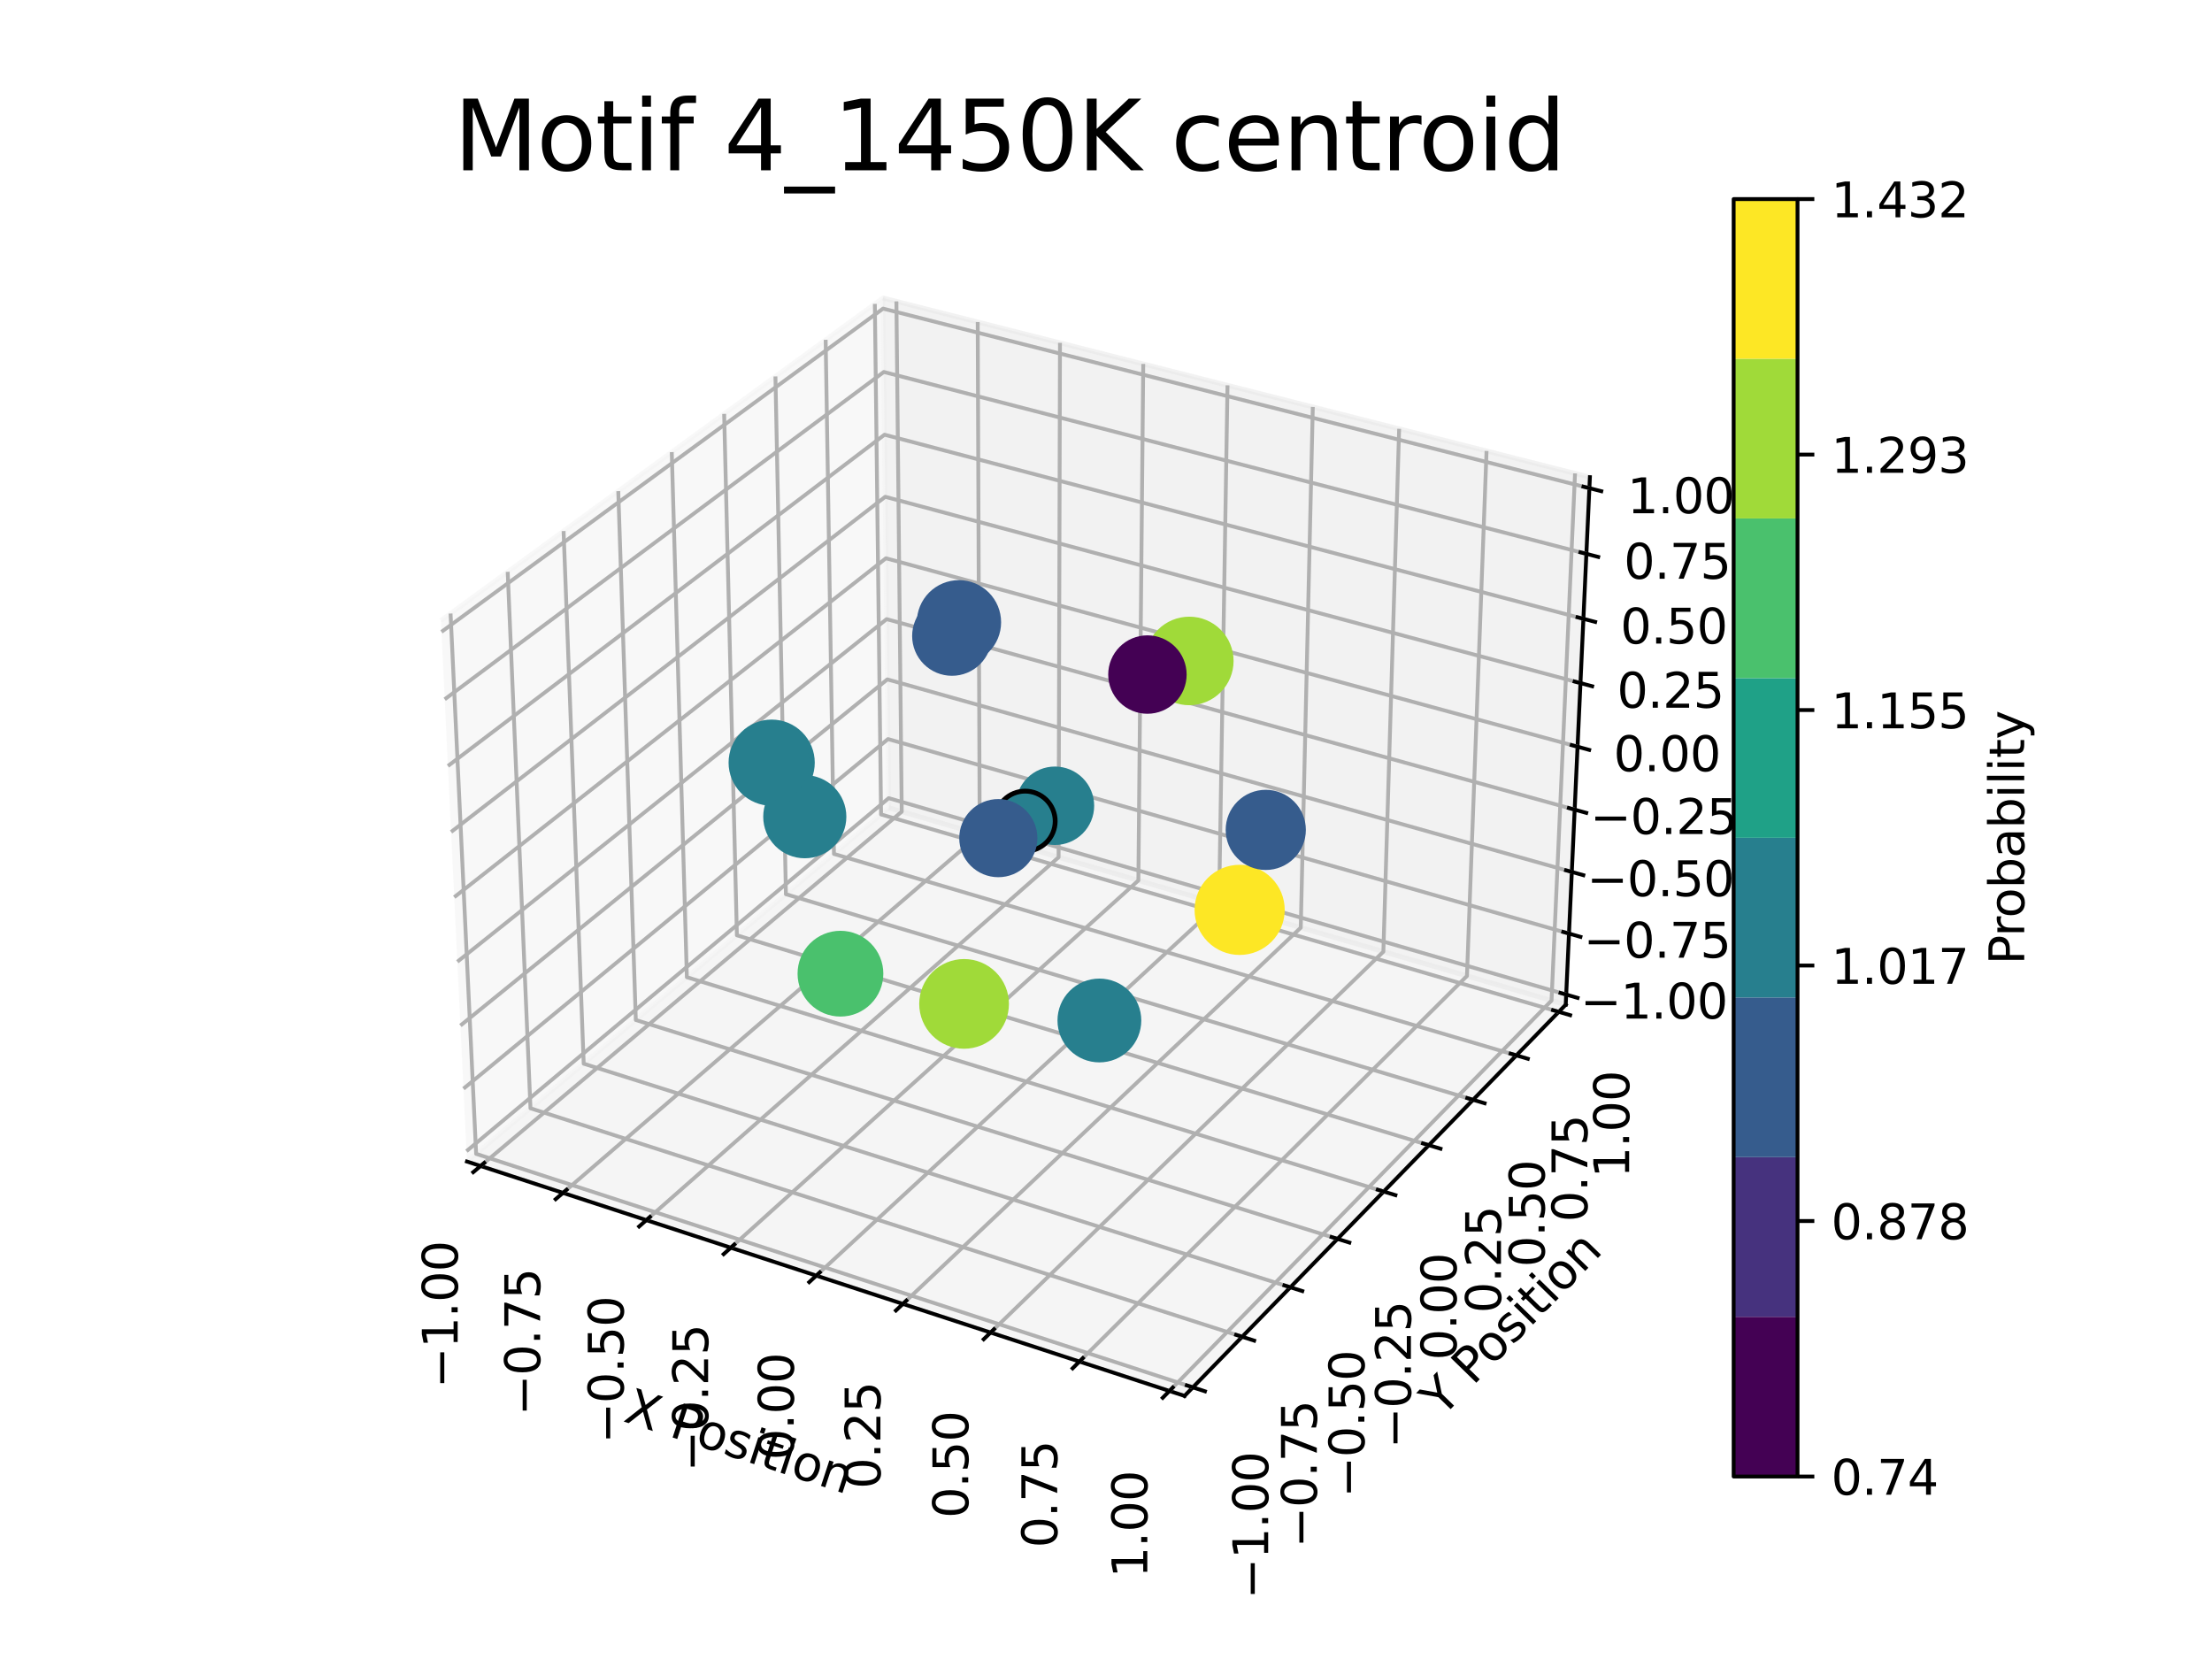 <?xml version="1.0" encoding="utf-8" standalone="no"?>
<!DOCTYPE svg PUBLIC "-//W3C//DTD SVG 1.1//EN"
  "http://www.w3.org/Graphics/SVG/1.1/DTD/svg11.dtd">
<svg xmlns:xlink="http://www.w3.org/1999/xlink" width="460.8pt" height="345.6pt" viewBox="0 0 460.8 345.6" xmlns="http://www.w3.org/2000/svg" version="1.1">
 <defs>
  <style type="text/css">*{stroke-linejoin: round; stroke-linecap: butt}</style>
 </defs>
 <g id="figure_1">
  <g id="patch_1">
   <path d="M 0 345.6 
L 460.8 345.6 
L 460.8 0 
L 0 0 
z
" style="fill: #ffffff"/>
  </g>
  <g id="patch_2">
   <path d="M 77.184 307.584 
L 343.296 307.584 
L 343.296 41.472 
L 77.184 41.472 
z
" style="fill: #ffffff"/>
  </g>
  <g id="pane3d_1">
   <g id="patch_3">
    <path d="M 97.277 241.969 
L 185.156 168.307 
L 183.935 62.074 
L 91.85 129.273 
" style="fill: #f2f2f2; opacity: 0.5; stroke: #f2f2f2; stroke-linejoin: miter"/>
   </g>
  </g>
  <g id="pane3d_2">
   <g id="patch_4">
    <path d="M 185.156 168.307 
L 326.17 209.295 
L 331.203 99.402 
L 183.935 62.074 
" style="fill: #e6e6e6; opacity: 0.5; stroke: #e6e6e6; stroke-linejoin: miter"/>
   </g>
  </g>
  <g id="pane3d_3">
   <g id="patch_5">
    <path d="M 97.277 241.969 
L 246.759 290.79 
L 326.17 209.295 
L 185.156 168.307 
" style="fill: #ececec; opacity: 0.5; stroke: #ececec; stroke-linejoin: miter"/>
   </g>
  </g>
  <g id="axis3d_1">
   <g id="line2d_1">
    <path d="M 97.277 241.969 
L 246.759 290.79 
" style="fill: none; stroke: #000000; stroke-width: 0.8; stroke-linecap: square"/>
   </g>
   <g id="text_1">
    <!-- X Position -->
    <g transform="translate(129.631 296.032)rotate(-341.913)scale(0.1 -0.1)">
     <defs>
      <path id="DejaVuSans-58" d="M 403 4666 
L 1081 4666 
L 2241 2931 
L 3406 4666 
L 4084 4666 
L 2584 2425 
L 4184 0 
L 3506 0 
L 2194 1984 
L 872 0 
L 191 0 
L 1856 2491 
L 403 4666 
z
" transform="scale(0.016)"/>
      <path id="DejaVuSans-20" transform="scale(0.016)"/>
      <path id="DejaVuSans-50" d="M 1259 4147 
L 1259 2394 
L 2053 2394 
Q 2494 2394 2734 2622 
Q 2975 2850 2975 3272 
Q 2975 3691 2734 3919 
Q 2494 4147 2053 4147 
L 1259 4147 
z
M 628 4666 
L 2053 4666 
Q 2838 4666 3239 4311 
Q 3641 3956 3641 3272 
Q 3641 2581 3239 2228 
Q 2838 1875 2053 1875 
L 1259 1875 
L 1259 0 
L 628 0 
L 628 4666 
z
" transform="scale(0.016)"/>
      <path id="DejaVuSans-6f" d="M 1959 3097 
Q 1497 3097 1228 2736 
Q 959 2375 959 1747 
Q 959 1119 1226 758 
Q 1494 397 1959 397 
Q 2419 397 2687 759 
Q 2956 1122 2956 1747 
Q 2956 2369 2687 2733 
Q 2419 3097 1959 3097 
z
M 1959 3584 
Q 2709 3584 3137 3096 
Q 3566 2609 3566 1747 
Q 3566 888 3137 398 
Q 2709 -91 1959 -91 
Q 1206 -91 779 398 
Q 353 888 353 1747 
Q 353 2609 779 3096 
Q 1206 3584 1959 3584 
z
" transform="scale(0.016)"/>
      <path id="DejaVuSans-73" d="M 2834 3397 
L 2834 2853 
Q 2591 2978 2328 3040 
Q 2066 3103 1784 3103 
Q 1356 3103 1142 2972 
Q 928 2841 928 2578 
Q 928 2378 1081 2264 
Q 1234 2150 1697 2047 
L 1894 2003 
Q 2506 1872 2764 1633 
Q 3022 1394 3022 966 
Q 3022 478 2636 193 
Q 2250 -91 1575 -91 
Q 1294 -91 989 -36 
Q 684 19 347 128 
L 347 722 
Q 666 556 975 473 
Q 1284 391 1588 391 
Q 1994 391 2212 530 
Q 2431 669 2431 922 
Q 2431 1156 2273 1281 
Q 2116 1406 1581 1522 
L 1381 1569 
Q 847 1681 609 1914 
Q 372 2147 372 2553 
Q 372 3047 722 3315 
Q 1072 3584 1716 3584 
Q 2034 3584 2315 3537 
Q 2597 3491 2834 3397 
z
" transform="scale(0.016)"/>
      <path id="DejaVuSans-69" d="M 603 3500 
L 1178 3500 
L 1178 0 
L 603 0 
L 603 3500 
z
M 603 4863 
L 1178 4863 
L 1178 4134 
L 603 4134 
L 603 4863 
z
" transform="scale(0.016)"/>
      <path id="DejaVuSans-74" d="M 1172 4494 
L 1172 3500 
L 2356 3500 
L 2356 3053 
L 1172 3053 
L 1172 1153 
Q 1172 725 1289 603 
Q 1406 481 1766 481 
L 2356 481 
L 2356 0 
L 1766 0 
Q 1100 0 847 248 
Q 594 497 594 1153 
L 594 3053 
L 172 3053 
L 172 3500 
L 594 3500 
L 594 4494 
L 1172 4494 
z
" transform="scale(0.016)"/>
      <path id="DejaVuSans-6e" d="M 3513 2113 
L 3513 0 
L 2938 0 
L 2938 2094 
Q 2938 2591 2744 2837 
Q 2550 3084 2163 3084 
Q 1697 3084 1428 2787 
Q 1159 2491 1159 1978 
L 1159 0 
L 581 0 
L 581 3500 
L 1159 3500 
L 1159 2956 
Q 1366 3272 1645 3428 
Q 1925 3584 2291 3584 
Q 2894 3584 3203 3211 
Q 3513 2838 3513 2113 
z
" transform="scale(0.016)"/>
     </defs>
     <use xlink:href="#DejaVuSans-58"/>
     <use xlink:href="#DejaVuSans-20" x="68.506"/>
     <use xlink:href="#DejaVuSans-50" x="100.293"/>
     <use xlink:href="#DejaVuSans-6f" x="156.971"/>
     <use xlink:href="#DejaVuSans-73" x="218.152"/>
     <use xlink:href="#DejaVuSans-69" x="270.252"/>
     <use xlink:href="#DejaVuSans-74" x="298.035"/>
     <use xlink:href="#DejaVuSans-69" x="337.244"/>
     <use xlink:href="#DejaVuSans-6f" x="365.027"/>
     <use xlink:href="#DejaVuSans-6e" x="426.209"/>
    </g>
   </g>
   <g id="Line3DCollection_1">
    <path d="M 100.116 242.897 
L 187.846 169.089 
L 186.738 62.785 
" style="fill: none; stroke: #b0b0b0; stroke-width: 0.8"/>
    <path d="M 117.274 248.5 
L 204.092 173.811 
L 203.674 67.077 
" style="fill: none; stroke: #b0b0b0; stroke-width: 0.8"/>
    <path d="M 134.645 254.174 
L 220.524 178.588 
L 220.813 71.422 
" style="fill: none; stroke: #b0b0b0; stroke-width: 0.8"/>
    <path d="M 152.235 259.919 
L 237.146 183.419 
L 238.157 75.818 
" style="fill: none; stroke: #b0b0b0; stroke-width: 0.8"/>
    <path d="M 170.048 265.736 
L 253.96 188.306 
L 255.712 80.268 
" style="fill: none; stroke: #b0b0b0; stroke-width: 0.8"/>
    <path d="M 188.087 271.628 
L 270.971 193.25 
L 273.481 84.771 
" style="fill: none; stroke: #b0b0b0; stroke-width: 0.8"/>
    <path d="M 206.358 277.595 
L 288.181 198.253 
L 291.467 89.33 
" style="fill: none; stroke: #b0b0b0; stroke-width: 0.8"/>
    <path d="M 224.864 283.639 
L 305.594 203.314 
L 309.675 93.945 
" style="fill: none; stroke: #b0b0b0; stroke-width: 0.8"/>
    <path d="M 243.611 289.762 
L 323.213 208.435 
L 328.108 98.618 
" style="fill: none; stroke: #b0b0b0; stroke-width: 0.8"/>
   </g>
   <g id="xtick_1">
    <g id="line2d_2">
     <path d="M 100.88 242.254 
L 98.585 244.184 
" style="fill: none; stroke: #000000; stroke-width: 0.8; stroke-linecap: square"/>
    </g>
    <g id="text_2">
     <!-- −1.00 -->
     <g transform="translate(95.34 289.21)rotate(-90)scale(0.1 -0.1)">
      <defs>
       <path id="DejaVuSans-2212" d="M 678 2272 
L 4684 2272 
L 4684 1741 
L 678 1741 
L 678 2272 
z
" transform="scale(0.016)"/>
       <path id="DejaVuSans-31" d="M 794 531 
L 1825 531 
L 1825 4091 
L 703 3866 
L 703 4441 
L 1819 4666 
L 2450 4666 
L 2450 531 
L 3481 531 
L 3481 0 
L 794 0 
L 794 531 
z
" transform="scale(0.016)"/>
       <path id="DejaVuSans-2e" d="M 684 794 
L 1344 794 
L 1344 0 
L 684 0 
L 684 794 
z
" transform="scale(0.016)"/>
       <path id="DejaVuSans-30" d="M 2034 4250 
Q 1547 4250 1301 3770 
Q 1056 3291 1056 2328 
Q 1056 1369 1301 889 
Q 1547 409 2034 409 
Q 2525 409 2770 889 
Q 3016 1369 3016 2328 
Q 3016 3291 2770 3770 
Q 2525 4250 2034 4250 
z
M 2034 4750 
Q 2819 4750 3233 4129 
Q 3647 3509 3647 2328 
Q 3647 1150 3233 529 
Q 2819 -91 2034 -91 
Q 1250 -91 836 529 
Q 422 1150 422 2328 
Q 422 3509 836 4129 
Q 1250 4750 2034 4750 
z
" transform="scale(0.016)"/>
      </defs>
      <use xlink:href="#DejaVuSans-2212"/>
      <use xlink:href="#DejaVuSans-31" x="83.789"/>
      <use xlink:href="#DejaVuSans-2e" x="147.412"/>
      <use xlink:href="#DejaVuSans-30" x="179.199"/>
      <use xlink:href="#DejaVuSans-30" x="242.822"/>
     </g>
    </g>
   </g>
   <g id="xtick_2">
    <g id="line2d_3">
     <path d="M 118.03 247.849 
L 115.758 249.804 
" style="fill: none; stroke: #000000; stroke-width: 0.8; stroke-linecap: square"/>
    </g>
    <g id="text_3">
     <!-- −0.75 -->
     <g transform="translate(112.515 294.932)rotate(-90)scale(0.1 -0.1)">
      <defs>
       <path id="DejaVuSans-37" d="M 525 4666 
L 3525 4666 
L 3525 4397 
L 1831 0 
L 1172 0 
L 2766 4134 
L 525 4134 
L 525 4666 
z
" transform="scale(0.016)"/>
       <path id="DejaVuSans-35" d="M 691 4666 
L 3169 4666 
L 3169 4134 
L 1269 4134 
L 1269 2991 
Q 1406 3038 1543 3061 
Q 1681 3084 1819 3084 
Q 2600 3084 3056 2656 
Q 3513 2228 3513 1497 
Q 3513 744 3044 326 
Q 2575 -91 1722 -91 
Q 1428 -91 1123 -41 
Q 819 9 494 109 
L 494 744 
Q 775 591 1075 516 
Q 1375 441 1709 441 
Q 2250 441 2565 725 
Q 2881 1009 2881 1497 
Q 2881 1984 2565 2268 
Q 2250 2553 1709 2553 
Q 1456 2553 1204 2497 
Q 953 2441 691 2322 
L 691 4666 
z
" transform="scale(0.016)"/>
      </defs>
      <use xlink:href="#DejaVuSans-2212"/>
      <use xlink:href="#DejaVuSans-30" x="83.789"/>
      <use xlink:href="#DejaVuSans-2e" x="147.412"/>
      <use xlink:href="#DejaVuSans-37" x="179.199"/>
      <use xlink:href="#DejaVuSans-35" x="242.822"/>
     </g>
    </g>
   </g>
   <g id="xtick_3">
    <g id="line2d_4">
     <path d="M 135.394 253.515 
L 133.145 255.494 
" style="fill: none; stroke: #000000; stroke-width: 0.8; stroke-linecap: square"/>
    </g>
    <g id="text_4">
     <!-- −0.50 -->
     <g transform="translate(129.905 300.726)rotate(-90)scale(0.1 -0.1)">
      <use xlink:href="#DejaVuSans-2212"/>
      <use xlink:href="#DejaVuSans-30" x="83.789"/>
      <use xlink:href="#DejaVuSans-2e" x="147.412"/>
      <use xlink:href="#DejaVuSans-35" x="179.199"/>
      <use xlink:href="#DejaVuSans-30" x="242.822"/>
     </g>
    </g>
   </g>
   <g id="xtick_4">
    <g id="line2d_5">
     <path d="M 152.976 259.252 
L 150.751 261.256 
" style="fill: none; stroke: #000000; stroke-width: 0.8; stroke-linecap: square"/>
    </g>
    <g id="text_5">
     <!-- −0.25 -->
     <g transform="translate(147.514 306.593)rotate(-90)scale(0.1 -0.1)">
      <defs>
       <path id="DejaVuSans-32" d="M 1228 531 
L 3431 531 
L 3431 0 
L 469 0 
L 469 531 
Q 828 903 1448 1529 
Q 2069 2156 2228 2338 
Q 2531 2678 2651 2914 
Q 2772 3150 2772 3378 
Q 2772 3750 2511 3984 
Q 2250 4219 1831 4219 
Q 1534 4219 1204 4116 
Q 875 4013 500 3803 
L 500 4441 
Q 881 4594 1212 4672 
Q 1544 4750 1819 4750 
Q 2544 4750 2975 4387 
Q 3406 4025 3406 3419 
Q 3406 3131 3298 2873 
Q 3191 2616 2906 2266 
Q 2828 2175 2409 1742 
Q 1991 1309 1228 531 
z
" transform="scale(0.016)"/>
      </defs>
      <use xlink:href="#DejaVuSans-2212"/>
      <use xlink:href="#DejaVuSans-30" x="83.789"/>
      <use xlink:href="#DejaVuSans-2e" x="147.412"/>
      <use xlink:href="#DejaVuSans-32" x="179.199"/>
      <use xlink:href="#DejaVuSans-35" x="242.822"/>
     </g>
    </g>
   </g>
   <g id="xtick_5">
    <g id="line2d_6">
     <path d="M 170.78 265.061 
L 168.581 267.09 
" style="fill: none; stroke: #000000; stroke-width: 0.8; stroke-linecap: square"/>
    </g>
    <g id="text_6">
     <!-- 0.00 -->
     <g transform="translate(165.347 304.155)rotate(-90)scale(0.1 -0.1)">
      <use xlink:href="#DejaVuSans-30"/>
      <use xlink:href="#DejaVuSans-2e" x="63.623"/>
      <use xlink:href="#DejaVuSans-30" x="95.41"/>
      <use xlink:href="#DejaVuSans-30" x="159.033"/>
     </g>
    </g>
   </g>
   <g id="xtick_6">
    <g id="line2d_7">
     <path d="M 188.811 270.944 
L 186.637 272.999 
" style="fill: none; stroke: #000000; stroke-width: 0.8; stroke-linecap: square"/>
    </g>
    <g id="text_7">
     <!-- 0.25 -->
     <g transform="translate(183.408 310.172)rotate(-90)scale(0.1 -0.1)">
      <use xlink:href="#DejaVuSans-30"/>
      <use xlink:href="#DejaVuSans-2e" x="63.623"/>
      <use xlink:href="#DejaVuSans-32" x="95.41"/>
      <use xlink:href="#DejaVuSans-35" x="159.033"/>
     </g>
    </g>
   </g>
   <g id="xtick_7">
    <g id="line2d_8">
     <path d="M 207.073 276.902 
L 204.926 278.984 
" style="fill: none; stroke: #000000; stroke-width: 0.8; stroke-linecap: square"/>
    </g>
    <g id="text_8">
     <!-- 0.50 -->
     <g transform="translate(201.701 316.267)rotate(-90)scale(0.1 -0.1)">
      <use xlink:href="#DejaVuSans-30"/>
      <use xlink:href="#DejaVuSans-2e" x="63.623"/>
      <use xlink:href="#DejaVuSans-35" x="95.41"/>
      <use xlink:href="#DejaVuSans-30" x="159.033"/>
     </g>
    </g>
   </g>
   <g id="xtick_8">
    <g id="line2d_9">
     <path d="M 225.57 282.937 
L 223.45 285.046 
" style="fill: none; stroke: #000000; stroke-width: 0.8; stroke-linecap: square"/>
    </g>
    <g id="text_9">
     <!-- 0.75 -->
     <g transform="translate(220.231 322.441)rotate(-90)scale(0.1 -0.1)">
      <use xlink:href="#DejaVuSans-30"/>
      <use xlink:href="#DejaVuSans-2e" x="63.623"/>
      <use xlink:href="#DejaVuSans-37" x="95.41"/>
      <use xlink:href="#DejaVuSans-35" x="159.033"/>
     </g>
    </g>
   </g>
   <g id="xtick_9">
    <g id="line2d_10">
     <path d="M 244.307 289.051 
L 242.216 291.187 
" style="fill: none; stroke: #000000; stroke-width: 0.8; stroke-linecap: square"/>
    </g>
    <g id="text_10">
     <!-- 1.00 -->
     <g transform="translate(239.002 328.695)rotate(-90)scale(0.1 -0.1)">
      <use xlink:href="#DejaVuSans-31"/>
      <use xlink:href="#DejaVuSans-2e" x="63.623"/>
      <use xlink:href="#DejaVuSans-30" x="95.41"/>
      <use xlink:href="#DejaVuSans-30" x="159.033"/>
     </g>
    </g>
   </g>
  </g>
  <g id="axis3d_2">
   <g id="line2d_11">
    <path d="M 326.17 209.295 
L 246.759 290.79 
" style="fill: none; stroke: #000000; stroke-width: 0.8; stroke-linecap: square"/>
   </g>
   <g id="text_11">
    <!-- Y Position -->
    <g transform="translate(300.365 295.421)rotate(-45.742)scale(0.1 -0.1)">
     <defs>
      <path id="DejaVuSans-59" d="M -13 4666 
L 666 4666 
L 1959 2747 
L 3244 4666 
L 3922 4666 
L 2272 2222 
L 2272 0 
L 1638 0 
L 1638 2222 
L -13 4666 
z
" transform="scale(0.016)"/>
     </defs>
     <use xlink:href="#DejaVuSans-59"/>
     <use xlink:href="#DejaVuSans-20" x="61.084"/>
     <use xlink:href="#DejaVuSans-50" x="92.871"/>
     <use xlink:href="#DejaVuSans-6f" x="149.549"/>
     <use xlink:href="#DejaVuSans-73" x="210.73"/>
     <use xlink:href="#DejaVuSans-69" x="262.83"/>
     <use xlink:href="#DejaVuSans-74" x="290.613"/>
     <use xlink:href="#DejaVuSans-69" x="329.822"/>
     <use xlink:href="#DejaVuSans-6f" x="357.605"/>
     <use xlink:href="#DejaVuSans-6e" x="418.787"/>
    </g>
   </g>
   <g id="Line3DCollection_2">
    <path d="M 93.86 127.807 
L 99.188 240.368 
L 248.493 289.011 
" style="fill: none; stroke: #b0b0b0; stroke-width: 0.8"/>
    <path d="M 105.761 119.121 
L 110.51 230.877 
L 258.762 278.472 
" style="fill: none; stroke: #b0b0b0; stroke-width: 0.8"/>
    <path d="M 117.403 110.626 
L 121.596 221.585 
L 268.805 268.166 
" style="fill: none; stroke: #b0b0b0; stroke-width: 0.8"/>
    <path d="M 128.794 102.313 
L 132.453 212.484 
L 278.63 258.083 
" style="fill: none; stroke: #b0b0b0; stroke-width: 0.8"/>
    <path d="M 139.941 94.179 
L 143.088 203.57 
L 288.244 248.217 
" style="fill: none; stroke: #b0b0b0; stroke-width: 0.8"/>
    <path d="M 150.853 86.216 
L 153.508 194.836 
L 297.653 238.561 
" style="fill: none; stroke: #b0b0b0; stroke-width: 0.8"/>
    <path d="M 161.536 78.419 
L 163.719 186.276 
L 306.864 229.108 
" style="fill: none; stroke: #b0b0b0; stroke-width: 0.8"/>
    <path d="M 171.999 70.784 
L 173.728 177.887 
L 315.883 219.852 
" style="fill: none; stroke: #b0b0b0; stroke-width: 0.8"/>
    <path d="M 182.247 63.306 
L 183.54 169.663 
L 324.716 210.787 
" style="fill: none; stroke: #b0b0b0; stroke-width: 0.8"/>
   </g>
   <g id="xtick_10">
    <g id="line2d_12">
     <path d="M 247.235 288.601 
L 251.013 289.832 
" style="fill: none; stroke: #000000; stroke-width: 0.8; stroke-linecap: square"/>
    </g>
    <g id="text_12">
     <!-- −1.00 -->
     <g transform="translate(264.184 333.136)rotate(-90)scale(0.1 -0.1)">
      <use xlink:href="#DejaVuSans-2212"/>
      <use xlink:href="#DejaVuSans-31" x="83.789"/>
      <use xlink:href="#DejaVuSans-2e" x="147.412"/>
      <use xlink:href="#DejaVuSans-30" x="179.199"/>
      <use xlink:href="#DejaVuSans-30" x="242.822"/>
     </g>
    </g>
   </g>
   <g id="xtick_11">
    <g id="line2d_13">
     <path d="M 257.513 278.071 
L 261.263 279.275 
" style="fill: none; stroke: #000000; stroke-width: 0.8; stroke-linecap: square"/>
    </g>
    <g id="text_13">
     <!-- −0.75 -->
     <g transform="translate(274.315 322.442)rotate(-90)scale(0.1 -0.1)">
      <use xlink:href="#DejaVuSans-2212"/>
      <use xlink:href="#DejaVuSans-30" x="83.789"/>
      <use xlink:href="#DejaVuSans-2e" x="147.412"/>
      <use xlink:href="#DejaVuSans-37" x="179.199"/>
      <use xlink:href="#DejaVuSans-35" x="242.822"/>
     </g>
    </g>
   </g>
   <g id="xtick_12">
    <g id="line2d_14">
     <path d="M 267.566 267.773 
L 271.287 268.951 
" style="fill: none; stroke: #000000; stroke-width: 0.8; stroke-linecap: square"/>
    </g>
    <g id="text_14">
     <!-- −0.50 -->
     <g transform="translate(284.223 311.983)rotate(-90)scale(0.1 -0.1)">
      <use xlink:href="#DejaVuSans-2212"/>
      <use xlink:href="#DejaVuSans-30" x="83.789"/>
      <use xlink:href="#DejaVuSans-2e" x="147.412"/>
      <use xlink:href="#DejaVuSans-35" x="179.199"/>
      <use xlink:href="#DejaVuSans-30" x="242.822"/>
     </g>
    </g>
   </g>
   <g id="xtick_13">
    <g id="line2d_15">
     <path d="M 277.4 257.699 
L 281.093 258.851 
" style="fill: none; stroke: #000000; stroke-width: 0.8; stroke-linecap: square"/>
    </g>
    <g id="text_15">
     <!-- −0.25 -->
     <g transform="translate(293.916 301.751)rotate(-90)scale(0.1 -0.1)">
      <use xlink:href="#DejaVuSans-2212"/>
      <use xlink:href="#DejaVuSans-30" x="83.789"/>
      <use xlink:href="#DejaVuSans-2e" x="147.412"/>
      <use xlink:href="#DejaVuSans-32" x="179.199"/>
      <use xlink:href="#DejaVuSans-35" x="242.822"/>
     </g>
    </g>
   </g>
   <g id="xtick_14">
    <g id="line2d_16">
     <path d="M 287.023 247.842 
L 290.688 248.969 
" style="fill: none; stroke: #000000; stroke-width: 0.8; stroke-linecap: square"/>
    </g>
    <g id="text_16">
     <!-- 0.00 -->
     <g transform="translate(303.4 283.36)rotate(-90)scale(0.1 -0.1)">
      <use xlink:href="#DejaVuSans-30"/>
      <use xlink:href="#DejaVuSans-2e" x="63.623"/>
      <use xlink:href="#DejaVuSans-30" x="95.41"/>
      <use xlink:href="#DejaVuSans-30" x="159.033"/>
     </g>
    </g>
   </g>
   <g id="xtick_15">
    <g id="line2d_17">
     <path d="M 296.441 238.193 
L 300.079 239.297 
" style="fill: none; stroke: #000000; stroke-width: 0.8; stroke-linecap: square"/>
    </g>
    <g id="text_17">
     <!-- 0.25 -->
     <g transform="translate(312.683 273.561)rotate(-90)scale(0.1 -0.1)">
      <use xlink:href="#DejaVuSans-30"/>
      <use xlink:href="#DejaVuSans-2e" x="63.623"/>
      <use xlink:href="#DejaVuSans-32" x="95.41"/>
      <use xlink:href="#DejaVuSans-35" x="159.033"/>
     </g>
    </g>
   </g>
   <g id="xtick_16">
    <g id="line2d_18">
     <path d="M 305.661 228.748 
L 309.272 229.829 
" style="fill: none; stroke: #000000; stroke-width: 0.8; stroke-linecap: square"/>
    </g>
    <g id="text_18">
     <!-- 0.50 -->
     <g transform="translate(321.77 263.969)rotate(-90)scale(0.1 -0.1)">
      <use xlink:href="#DejaVuSans-30"/>
      <use xlink:href="#DejaVuSans-2e" x="63.623"/>
      <use xlink:href="#DejaVuSans-35" x="95.41"/>
      <use xlink:href="#DejaVuSans-30" x="159.033"/>
     </g>
    </g>
   </g>
   <g id="xtick_17">
    <g id="line2d_19">
     <path d="M 314.689 219.5 
L 318.273 220.558 
" style="fill: none; stroke: #000000; stroke-width: 0.8; stroke-linecap: square"/>
    </g>
    <g id="text_19">
     <!-- 0.75 -->
     <g transform="translate(330.667 254.577)rotate(-90)scale(0.1 -0.1)">
      <use xlink:href="#DejaVuSans-30"/>
      <use xlink:href="#DejaVuSans-2e" x="63.623"/>
      <use xlink:href="#DejaVuSans-37" x="95.41"/>
      <use xlink:href="#DejaVuSans-35" x="159.033"/>
     </g>
    </g>
   </g>
   <g id="xtick_18">
    <g id="line2d_20">
     <path d="M 323.531 210.442 
L 327.089 211.479 
" style="fill: none; stroke: #000000; stroke-width: 0.8; stroke-linecap: square"/>
    </g>
    <g id="text_20">
     <!-- 1.00 -->
     <g transform="translate(339.381 245.378)rotate(-90)scale(0.1 -0.1)">
      <use xlink:href="#DejaVuSans-31"/>
      <use xlink:href="#DejaVuSans-2e" x="63.623"/>
      <use xlink:href="#DejaVuSans-30" x="95.41"/>
      <use xlink:href="#DejaVuSans-30" x="159.033"/>
     </g>
    </g>
   </g>
  </g>
  <g id="axis3d_3">
   <g id="line2d_21">
    <path d="M 326.17 209.295 
L 331.203 99.402 
" style="fill: none; stroke: #000000; stroke-width: 0.8; stroke-linecap: square"/>
   </g>
   <g id="text_21">
    <!-- Z Position -->
    <g transform="translate(370.644 174.722)rotate(-87.378)scale(0.1 -0.1)">
     <defs>
      <path id="DejaVuSans-5a" d="M 359 4666 
L 4025 4666 
L 4025 4184 
L 1075 531 
L 4097 531 
L 4097 0 
L 288 0 
L 288 481 
L 3238 4134 
L 359 4134 
L 359 4666 
z
" transform="scale(0.016)"/>
     </defs>
     <use xlink:href="#DejaVuSans-5a"/>
     <use xlink:href="#DejaVuSans-20" x="68.506"/>
     <use xlink:href="#DejaVuSans-50" x="100.293"/>
     <use xlink:href="#DejaVuSans-6f" x="156.971"/>
     <use xlink:href="#DejaVuSans-73" x="218.152"/>
     <use xlink:href="#DejaVuSans-69" x="270.252"/>
     <use xlink:href="#DejaVuSans-74" x="298.035"/>
     <use xlink:href="#DejaVuSans-69" x="337.244"/>
     <use xlink:href="#DejaVuSans-6f" x="365.027"/>
     <use xlink:href="#DejaVuSans-6e" x="426.209"/>
    </g>
   </g>
   <g id="Line3DCollection_3">
    <path d="M 326.267 207.189 
L 185.133 166.268 
L 97.173 239.814 
" style="fill: none; stroke: #b0b0b0; stroke-width: 0.8"/>
    <path d="M 326.849 194.481 
L 184.991 153.96 
L 96.547 226.799 
" style="fill: none; stroke: #b0b0b0; stroke-width: 0.8"/>
    <path d="M 327.437 181.639 
L 184.848 141.531 
L 95.913 213.644 
" style="fill: none; stroke: #b0b0b0; stroke-width: 0.8"/>
    <path d="M 328.031 168.664 
L 184.704 128.977 
L 95.273 200.346 
" style="fill: none; stroke: #b0b0b0; stroke-width: 0.8"/>
    <path d="M 328.631 155.552 
L 184.558 116.298 
L 94.625 186.903 
" style="fill: none; stroke: #b0b0b0; stroke-width: 0.8"/>
    <path d="M 329.238 142.302 
L 184.411 103.492 
L 93.971 173.312 
" style="fill: none; stroke: #b0b0b0; stroke-width: 0.8"/>
    <path d="M 329.851 128.911 
L 184.262 90.556 
L 93.309 159.571 
" style="fill: none; stroke: #b0b0b0; stroke-width: 0.8"/>
    <path d="M 330.471 115.376 
L 184.112 77.488 
L 92.64 145.678 
" style="fill: none; stroke: #b0b0b0; stroke-width: 0.8"/>
    <path d="M 331.098 101.696 
L 183.96 64.287 
L 91.964 131.63 
" style="fill: none; stroke: #b0b0b0; stroke-width: 0.8"/>
   </g>
   <g id="xtick_19">
    <g id="line2d_22">
     <path d="M 325.082 206.846 
L 328.639 207.877 
" style="fill: none; stroke: #000000; stroke-width: 0.8; stroke-linecap: square"/>
    </g>
    <g id="text_22">
     <!-- −1.00 -->
     <g transform="translate(329.208 212.187)scale(0.1 -0.1)">
      <use xlink:href="#DejaVuSans-2212"/>
      <use xlink:href="#DejaVuSans-31" x="83.789"/>
      <use xlink:href="#DejaVuSans-2e" x="147.412"/>
      <use xlink:href="#DejaVuSans-30" x="179.199"/>
      <use xlink:href="#DejaVuSans-30" x="242.822"/>
     </g>
    </g>
   </g>
   <g id="xtick_20">
    <g id="line2d_23">
     <path d="M 325.658 194.14 
L 329.233 195.162 
" style="fill: none; stroke: #000000; stroke-width: 0.8; stroke-linecap: square"/>
    </g>
    <g id="text_23">
     <!-- −0.75 -->
     <g transform="translate(329.883 199.503)scale(0.1 -0.1)">
      <use xlink:href="#DejaVuSans-2212"/>
      <use xlink:href="#DejaVuSans-30" x="83.789"/>
      <use xlink:href="#DejaVuSans-2e" x="147.412"/>
      <use xlink:href="#DejaVuSans-37" x="179.199"/>
      <use xlink:href="#DejaVuSans-35" x="242.822"/>
     </g>
    </g>
   </g>
   <g id="xtick_21">
    <g id="line2d_24">
     <path d="M 326.239 181.303 
L 329.834 182.314 
" style="fill: none; stroke: #000000; stroke-width: 0.8; stroke-linecap: square"/>
    </g>
    <g id="text_24">
     <!-- −0.50 -->
     <g transform="translate(330.564 186.687)scale(0.1 -0.1)">
      <use xlink:href="#DejaVuSans-2212"/>
      <use xlink:href="#DejaVuSans-30" x="83.789"/>
      <use xlink:href="#DejaVuSans-2e" x="147.412"/>
      <use xlink:href="#DejaVuSans-35" x="179.199"/>
      <use xlink:href="#DejaVuSans-30" x="242.822"/>
     </g>
    </g>
   </g>
   <g id="xtick_22">
    <g id="line2d_25">
     <path d="M 326.827 168.331 
L 330.442 169.332 
" style="fill: none; stroke: #000000; stroke-width: 0.8; stroke-linecap: square"/>
    </g>
    <g id="text_25">
     <!-- −0.25 -->
     <g transform="translate(331.253 173.738)scale(0.1 -0.1)">
      <use xlink:href="#DejaVuSans-2212"/>
      <use xlink:href="#DejaVuSans-30" x="83.789"/>
      <use xlink:href="#DejaVuSans-2e" x="147.412"/>
      <use xlink:href="#DejaVuSans-32" x="179.199"/>
      <use xlink:href="#DejaVuSans-35" x="242.822"/>
     </g>
    </g>
   </g>
   <g id="xtick_23">
    <g id="line2d_26">
     <path d="M 327.421 155.222 
L 331.055 156.213 
" style="fill: none; stroke: #000000; stroke-width: 0.8; stroke-linecap: square"/>
    </g>
    <g id="text_26">
     <!-- 0.00 -->
     <g transform="translate(336.138 160.653)scale(0.1 -0.1)">
      <use xlink:href="#DejaVuSans-30"/>
      <use xlink:href="#DejaVuSans-2e" x="63.623"/>
      <use xlink:href="#DejaVuSans-30" x="95.41"/>
      <use xlink:href="#DejaVuSans-30" x="159.033"/>
     </g>
    </g>
   </g>
   <g id="xtick_24">
    <g id="line2d_27">
     <path d="M 328.021 141.976 
L 331.675 142.955 
" style="fill: none; stroke: #000000; stroke-width: 0.8; stroke-linecap: square"/>
    </g>
    <g id="text_27">
     <!-- 0.25 -->
     <g transform="translate(336.841 147.431)scale(0.1 -0.1)">
      <use xlink:href="#DejaVuSans-30"/>
      <use xlink:href="#DejaVuSans-2e" x="63.623"/>
      <use xlink:href="#DejaVuSans-32" x="95.41"/>
      <use xlink:href="#DejaVuSans-35" x="159.033"/>
     </g>
    </g>
   </g>
   <g id="xtick_25">
    <g id="line2d_28">
     <path d="M 328.628 128.588 
L 332.302 129.556 
" style="fill: none; stroke: #000000; stroke-width: 0.8; stroke-linecap: square"/>
    </g>
    <g id="text_28">
     <!-- 0.50 -->
     <g transform="translate(337.552 134.068)scale(0.1 -0.1)">
      <use xlink:href="#DejaVuSans-30"/>
      <use xlink:href="#DejaVuSans-2e" x="63.623"/>
      <use xlink:href="#DejaVuSans-35" x="95.41"/>
      <use xlink:href="#DejaVuSans-30" x="159.033"/>
     </g>
    </g>
   </g>
   <g id="xtick_26">
    <g id="line2d_29">
     <path d="M 329.241 115.058 
L 332.935 116.014 
" style="fill: none; stroke: #000000; stroke-width: 0.8; stroke-linecap: square"/>
    </g>
    <g id="text_29">
     <!-- 0.75 -->
     <g transform="translate(338.27 120.563)scale(0.1 -0.1)">
      <use xlink:href="#DejaVuSans-30"/>
      <use xlink:href="#DejaVuSans-2e" x="63.623"/>
      <use xlink:href="#DejaVuSans-37" x="95.41"/>
      <use xlink:href="#DejaVuSans-35" x="159.033"/>
     </g>
    </g>
   </g>
   <g id="xtick_27">
    <g id="line2d_30">
     <path d="M 329.86 101.382 
L 333.576 102.326 
" style="fill: none; stroke: #000000; stroke-width: 0.8; stroke-linecap: square"/>
    </g>
    <g id="text_30">
     <!-- 1.00 -->
     <g transform="translate(338.996 106.913)scale(0.1 -0.1)">
      <use xlink:href="#DejaVuSans-31"/>
      <use xlink:href="#DejaVuSans-2e" x="63.623"/>
      <use xlink:href="#DejaVuSans-30" x="95.41"/>
      <use xlink:href="#DejaVuSans-30" x="159.033"/>
     </g>
    </g>
   </g>
  </g>
  <g id="axes_1">
   <g id="Path3DCollection_1">
    <defs>
     <path id="m2527988ca8" d="M 0 7.671 
C 2.034 7.671 3.986 6.863 5.425 5.425 
C 6.863 3.986 7.671 2.034 7.671 0 
C 7.671 -2.034 6.863 -3.986 5.425 -5.425 
C 3.986 -6.863 2.034 -7.671 0 -7.671 
C -2.034 -7.671 -3.986 -6.863 -5.425 -5.425 
C -6.863 -3.986 -7.671 -2.034 -7.671 0 
C -7.671 2.034 -6.863 3.986 -5.425 5.425 
C -3.986 6.863 -2.034 7.671 0 7.671 
z
" style="stroke: #277f8e"/>
    </defs>
    <g clip-path="url(#pd9df04de9e)">
     <use xlink:href="#m2527988ca8" x="219.766" y="167.856" style="fill: #277f8e; stroke: #277f8e"/>
    </g>
   </g>
   <g id="text_31">
    <!-- Motif 4_1450K centroid -->
    <g transform="translate(94.507 35.472)scale(0.2 -0.2)">
     <defs>
      <path id="DejaVuSans-4d" d="M 628 4666 
L 1569 4666 
L 2759 1491 
L 3956 4666 
L 4897 4666 
L 4897 0 
L 4281 0 
L 4281 4097 
L 3078 897 
L 2444 897 
L 1241 4097 
L 1241 0 
L 628 0 
L 628 4666 
z
" transform="scale(0.016)"/>
      <path id="DejaVuSans-66" d="M 2375 4863 
L 2375 4384 
L 1825 4384 
Q 1516 4384 1395 4259 
Q 1275 4134 1275 3809 
L 1275 3500 
L 2222 3500 
L 2222 3053 
L 1275 3053 
L 1275 0 
L 697 0 
L 697 3053 
L 147 3053 
L 147 3500 
L 697 3500 
L 697 3744 
Q 697 4328 969 4595 
Q 1241 4863 1831 4863 
L 2375 4863 
z
" transform="scale(0.016)"/>
      <path id="DejaVuSans-34" d="M 2419 4116 
L 825 1625 
L 2419 1625 
L 2419 4116 
z
M 2253 4666 
L 3047 4666 
L 3047 1625 
L 3713 1625 
L 3713 1100 
L 3047 1100 
L 3047 0 
L 2419 0 
L 2419 1100 
L 313 1100 
L 313 1709 
L 2253 4666 
z
" transform="scale(0.016)"/>
      <path id="DejaVuSans-5f" d="M 3263 -1063 
L 3263 -1509 
L -63 -1509 
L -63 -1063 
L 3263 -1063 
z
" transform="scale(0.016)"/>
      <path id="DejaVuSans-4b" d="M 628 4666 
L 1259 4666 
L 1259 2694 
L 3353 4666 
L 4166 4666 
L 1850 2491 
L 4331 0 
L 3500 0 
L 1259 2247 
L 1259 0 
L 628 0 
L 628 4666 
z
" transform="scale(0.016)"/>
      <path id="DejaVuSans-63" d="M 3122 3366 
L 3122 2828 
Q 2878 2963 2633 3030 
Q 2388 3097 2138 3097 
Q 1578 3097 1268 2742 
Q 959 2388 959 1747 
Q 959 1106 1268 751 
Q 1578 397 2138 397 
Q 2388 397 2633 464 
Q 2878 531 3122 666 
L 3122 134 
Q 2881 22 2623 -34 
Q 2366 -91 2075 -91 
Q 1284 -91 818 406 
Q 353 903 353 1747 
Q 353 2603 823 3093 
Q 1294 3584 2113 3584 
Q 2378 3584 2631 3529 
Q 2884 3475 3122 3366 
z
" transform="scale(0.016)"/>
      <path id="DejaVuSans-65" d="M 3597 1894 
L 3597 1613 
L 953 1613 
Q 991 1019 1311 708 
Q 1631 397 2203 397 
Q 2534 397 2845 478 
Q 3156 559 3463 722 
L 3463 178 
Q 3153 47 2828 -22 
Q 2503 -91 2169 -91 
Q 1331 -91 842 396 
Q 353 884 353 1716 
Q 353 2575 817 3079 
Q 1281 3584 2069 3584 
Q 2775 3584 3186 3129 
Q 3597 2675 3597 1894 
z
M 3022 2063 
Q 3016 2534 2758 2815 
Q 2500 3097 2075 3097 
Q 1594 3097 1305 2825 
Q 1016 2553 972 2059 
L 3022 2063 
z
" transform="scale(0.016)"/>
      <path id="DejaVuSans-72" d="M 2631 2963 
Q 2534 3019 2420 3045 
Q 2306 3072 2169 3072 
Q 1681 3072 1420 2755 
Q 1159 2438 1159 1844 
L 1159 0 
L 581 0 
L 581 3500 
L 1159 3500 
L 1159 2956 
Q 1341 3275 1631 3429 
Q 1922 3584 2338 3584 
Q 2397 3584 2469 3576 
Q 2541 3569 2628 3553 
L 2631 2963 
z
" transform="scale(0.016)"/>
      <path id="DejaVuSans-64" d="M 2906 2969 
L 2906 4863 
L 3481 4863 
L 3481 0 
L 2906 0 
L 2906 525 
Q 2725 213 2448 61 
Q 2172 -91 1784 -91 
Q 1150 -91 751 415 
Q 353 922 353 1747 
Q 353 2572 751 3078 
Q 1150 3584 1784 3584 
Q 2172 3584 2448 3432 
Q 2725 3281 2906 2969 
z
M 947 1747 
Q 947 1113 1208 752 
Q 1469 391 1925 391 
Q 2381 391 2643 752 
Q 2906 1113 2906 1747 
Q 2906 2381 2643 2742 
Q 2381 3103 1925 3103 
Q 1469 3103 1208 2742 
Q 947 2381 947 1747 
z
" transform="scale(0.016)"/>
     </defs>
     <use xlink:href="#DejaVuSans-4d"/>
     <use xlink:href="#DejaVuSans-6f" x="86.279"/>
     <use xlink:href="#DejaVuSans-74" x="147.461"/>
     <use xlink:href="#DejaVuSans-69" x="186.67"/>
     <use xlink:href="#DejaVuSans-66" x="214.453"/>
     <use xlink:href="#DejaVuSans-20" x="249.658"/>
     <use xlink:href="#DejaVuSans-34" x="281.445"/>
     <use xlink:href="#DejaVuSans-5f" x="345.068"/>
     <use xlink:href="#DejaVuSans-31" x="395.068"/>
     <use xlink:href="#DejaVuSans-34" x="458.691"/>
     <use xlink:href="#DejaVuSans-35" x="522.314"/>
     <use xlink:href="#DejaVuSans-30" x="585.938"/>
     <use xlink:href="#DejaVuSans-4b" x="649.561"/>
     <use xlink:href="#DejaVuSans-20" x="715.137"/>
     <use xlink:href="#DejaVuSans-63" x="746.924"/>
     <use xlink:href="#DejaVuSans-65" x="801.904"/>
     <use xlink:href="#DejaVuSans-6e" x="863.428"/>
     <use xlink:href="#DejaVuSans-74" x="926.807"/>
     <use xlink:href="#DejaVuSans-72" x="966.016"/>
     <use xlink:href="#DejaVuSans-6f" x="1004.879"/>
     <use xlink:href="#DejaVuSans-69" x="1066.061"/>
     <use xlink:href="#DejaVuSans-64" x="1093.844"/>
    </g>
   </g>
   <g id="Path3DCollection_2">
    <defs>
     <path id="mf483b4f008" d="M 0 7.799 
C 2.068 7.799 4.052 6.978 5.515 5.515 
C 6.978 4.052 7.799 2.068 7.799 0 
C 7.799 -2.068 6.978 -4.052 5.515 -5.515 
C 4.052 -6.978 2.068 -7.799 0 -7.799 
C -2.068 -7.799 -4.052 -6.978 -5.515 -5.515 
C -6.978 -4.052 -7.799 -2.068 -7.799 0 
C -7.799 2.068 -6.978 4.052 -5.515 5.515 
C -4.052 6.978 -2.068 7.799 0 7.799 
z
" style="stroke: #365c8d"/>
    </defs>
    <g clip-path="url(#pd9df04de9e)">
     <use xlink:href="#mf483b4f008" x="198.314" y="132.481" style="fill: #365c8d; stroke: #365c8d"/>
    </g>
   </g>
   <g id="Path3DCollection_3">
    <defs>
     <path id="mfb70e4e7f9" d="M 0 8.159 
C 2.164 8.159 4.239 7.299 5.769 5.769 
C 7.299 4.239 8.159 2.164 8.159 0 
C 8.159 -2.164 7.299 -4.239 5.769 -5.769 
C 4.239 -7.299 2.164 -8.159 0 -8.159 
C -2.164 -8.159 -4.239 -7.299 -5.769 -5.769 
C -7.299 -4.239 -8.159 -2.164 -8.159 0 
C -8.159 2.164 -7.299 4.239 -5.769 5.769 
C -4.239 7.299 -2.164 8.159 0 8.159 
z
" style="stroke: #277f8e"/>
    </defs>
    <g clip-path="url(#pd9df04de9e)">
     <use xlink:href="#mfb70e4e7f9" x="167.652" y="170.136" style="fill: #277f8e; stroke: #277f8e"/>
    </g>
   </g>
   <g id="Path3DCollection_4">
    <defs>
     <path id="m5450b413f6" d="M 0 8.723 
C 2.313 8.723 4.532 7.804 6.168 6.168 
C 7.804 4.532 8.723 2.313 8.723 0 
C 8.723 -2.313 7.804 -4.532 6.168 -6.168 
C 4.532 -7.804 2.313 -8.723 0 -8.723 
C -2.313 -8.723 -4.532 -7.804 -6.168 -6.168 
C -7.804 -4.532 -8.723 -2.313 -8.723 0 
C -8.723 2.313 -7.804 4.532 -6.168 6.168 
C -4.532 7.804 -2.313 8.723 0 8.723 
z
" style="stroke: #a0da39"/>
    </defs>
    <g clip-path="url(#pd9df04de9e)">
     <use xlink:href="#m5450b413f6" x="247.755" y="137.688" style="fill: #a0da39; stroke: #a0da39"/>
    </g>
   </g>
   <g id="Path3DCollection_5">
    <defs>
     <path id="me594280744" d="M 0 8.845 
C 2.346 8.845 4.596 7.913 6.254 6.254 
C 7.913 4.596 8.845 2.346 8.845 0 
C 8.845 -2.346 7.913 -4.596 6.254 -6.254 
C 4.596 -7.913 2.346 -8.845 0 -8.845 
C -2.346 -8.845 -4.596 -7.913 -6.254 -6.254 
C -7.913 -4.596 -8.845 -2.346 -8.845 0 
C -8.845 2.346 -7.913 4.596 -6.254 6.254 
C -4.596 7.913 -2.346 8.845 0 8.845 
z
" style="stroke: #a0da39"/>
    </defs>
    <g clip-path="url(#pd9df04de9e)">
     <use xlink:href="#me594280744" x="200.836" y="209.128" style="fill: #a0da39; stroke: #a0da39"/>
    </g>
   </g>
   <g id="Path3DCollection_6">
    <defs>
     <path id="m8eff09ee41" d="M 0 8.891 
C 2.358 8.891 4.62 7.954 6.287 6.287 
C 7.954 4.62 8.891 2.358 8.891 0 
C 8.891 -2.358 7.954 -4.62 6.287 -6.287 
C 4.62 -7.954 2.358 -8.891 0 -8.891 
C -2.358 -8.891 -4.62 -7.954 -6.287 -6.287 
C -7.954 -4.62 -8.891 -2.358 -8.891 0 
C -8.891 2.358 -7.954 4.62 -6.287 6.287 
C -4.62 7.954 -2.358 8.891 0 8.891 
z
" style="stroke: #fde725"/>
    </defs>
    <g clip-path="url(#pd9df04de9e)">
     <use xlink:href="#m8eff09ee41" x="258.24" y="189.543" style="fill: #fde725; stroke: #fde725"/>
    </g>
   </g>
   <g id="Path3DCollection_7">
    <defs>
     <path id="ma5b8212c0d" d="M 0 6.261 
C 1.66 6.261 3.253 5.601 4.427 4.427 
C 5.601 3.253 6.261 1.66 6.261 0 
C 6.261 -1.66 5.601 -3.253 4.427 -4.427 
C 3.253 -5.601 1.66 -6.261 0 -6.261 
C -1.66 -6.261 -3.253 -5.601 -4.427 -4.427 
C -5.601 -3.253 -6.261 -1.66 -6.261 0 
C -6.261 1.66 -5.601 3.253 -4.427 4.427 
C -3.253 5.601 -1.66 6.261 0 6.261 
z
" style="stroke: #000000"/>
    </defs>
    <g clip-path="url(#pd9df04de9e)">
     <use xlink:href="#ma5b8212c0d" x="213.555" y="171.066" style="fill: #277f8e; stroke: #000000"/>
    </g>
   </g>
   <g id="Path3DCollection_8">
    <defs>
     <path id="m964beabd62" d="M 0 8.279 
C 2.196 8.279 4.301 7.406 5.854 5.854 
C 7.406 4.301 8.279 2.196 8.279 0 
C 8.279 -2.196 7.406 -4.301 5.854 -5.854 
C 4.301 -7.406 2.196 -8.279 0 -8.279 
C -2.196 -8.279 -4.301 -7.406 -5.854 -5.854 
C -7.406 -4.301 -8.279 -2.196 -8.279 0 
C -8.279 2.196 -7.406 4.301 -5.854 5.854 
C -4.301 7.406 -2.196 8.279 0 8.279 
z
" style="stroke: #365c8d"/>
    </defs>
    <g clip-path="url(#pd9df04de9e)">
     <use xlink:href="#m964beabd62" x="199.771" y="129.634" style="fill: #365c8d; stroke: #365c8d"/>
    </g>
   </g>
   <g id="Path3DCollection_9">
    <defs>
     <path id="m3aabfe5bb6" d="M 0 8.478 
C 2.248 8.478 4.405 7.585 5.995 5.995 
C 7.585 4.405 8.478 2.248 8.478 0 
C 8.478 -2.248 7.585 -4.405 5.995 -5.995 
C 4.405 -7.585 2.248 -8.478 0 -8.478 
C -2.248 -8.478 -4.405 -7.585 -5.995 -5.995 
C -7.585 -4.405 -8.478 -2.248 -8.478 0 
C -8.478 2.248 -7.585 4.405 -5.995 5.995 
C -4.405 7.585 -2.248 8.478 0 8.478 
z
" style="stroke: #277f8e"/>
    </defs>
    <g clip-path="url(#pd9df04de9e)">
     <use xlink:href="#m3aabfe5bb6" x="160.754" y="158.88" style="fill: #277f8e; stroke: #277f8e"/>
    </g>
   </g>
   <g id="Path3DCollection_10">
    <defs>
     <path id="m26eb32ecdd" d="M 0 8.434 
C 2.237 8.434 4.382 7.545 5.964 5.964 
C 7.545 4.382 8.434 2.237 8.434 0 
C 8.434 -2.237 7.545 -4.382 5.964 -5.964 
C 4.382 -7.545 2.237 -8.434 0 -8.434 
C -2.237 -8.434 -4.382 -7.545 -5.964 -5.964 
C -7.545 -4.382 -8.434 -2.237 -8.434 0 
C -8.434 2.237 -7.545 4.382 -5.964 5.964 
C -4.382 7.545 -2.237 8.434 0 8.434 
z
" style="stroke: #4ac16d"/>
    </defs>
    <g clip-path="url(#pd9df04de9e)">
     <use xlink:href="#m26eb32ecdd" x="175.08" y="202.835" style="fill: #4ac16d; stroke: #4ac16d"/>
    </g>
   </g>
   <g id="Path3DCollection_11">
    <defs>
     <path id="m179542b3d8" d="M 0 7.851 
C 2.082 7.851 4.079 7.024 5.551 5.551 
C 7.024 4.079 7.851 2.082 7.851 0 
C 7.851 -2.082 7.024 -4.079 5.551 -5.551 
C 4.079 -7.024 2.082 -7.851 0 -7.851 
C -2.082 -7.851 -4.079 -7.024 -5.551 -5.551 
C -7.024 -4.079 -7.851 -2.082 -7.851 0 
C -7.851 2.082 -7.024 4.079 -5.551 5.551 
C -4.079 7.024 -2.082 7.851 0 7.851 
z
" style="stroke: #365c8d"/>
    </defs>
    <g clip-path="url(#pd9df04de9e)">
     <use xlink:href="#m179542b3d8" x="263.683" y="172.881" style="fill: #365c8d; stroke: #365c8d"/>
    </g>
   </g>
   <g id="Path3DCollection_12">
    <defs>
     <path id="m91ca6eb265" d="M 0 7.669 
C 2.034 7.669 3.985 6.861 5.423 5.423 
C 6.861 3.985 7.669 2.034 7.669 0 
C 7.669 -2.034 6.861 -3.985 5.423 -5.423 
C 3.985 -6.861 2.034 -7.669 0 -7.669 
C -2.034 -7.669 -3.985 -6.861 -5.423 -5.423 
C -6.861 -3.985 -7.669 -2.034 -7.669 0 
C -7.669 2.034 -6.861 3.985 -5.423 5.423 
C -3.985 6.861 -2.034 7.669 0 7.669 
z
" style="stroke: #440154"/>
    </defs>
    <g clip-path="url(#pd9df04de9e)">
     <use xlink:href="#m91ca6eb265" x="239.029" y="140.523" style="fill: #440154; stroke: #440154"/>
    </g>
   </g>
   <g id="Path3DCollection_13">
    <defs>
     <path id="ma5d6defd53" d="M 0 8.229 
C 2.182 8.229 4.276 7.362 5.819 5.819 
C 7.362 4.276 8.229 2.182 8.229 0 
C 8.229 -2.182 7.362 -4.276 5.819 -5.819 
C 4.276 -7.362 2.182 -8.229 0 -8.229 
C -2.182 -8.229 -4.276 -7.362 -5.819 -5.819 
C -7.362 -4.276 -8.229 -2.182 -8.229 0 
C -8.229 2.182 -7.362 4.276 -5.819 5.819 
C -4.276 7.362 -2.182 8.229 0 8.229 
z
" style="stroke: #277f8e"/>
    </defs>
    <g clip-path="url(#pd9df04de9e)">
     <use xlink:href="#ma5d6defd53" x="229.022" y="212.587" style="fill: #277f8e; stroke: #277f8e"/>
    </g>
   </g>
   <g id="Path3DCollection_14">
    <defs>
     <path id="m65c55ffe49" d="M 0 7.641 
C 2.026 7.641 3.97 6.836 5.403 5.403 
C 6.836 3.97 7.641 2.026 7.641 0 
C 7.641 -2.026 6.836 -3.97 5.403 -5.403 
C 3.97 -6.836 2.026 -7.641 0 -7.641 
C -2.026 -7.641 -3.97 -6.836 -5.403 -5.403 
C -6.836 -3.97 -7.641 -2.026 -7.641 0 
C -7.641 2.026 -6.836 3.97 -5.403 5.403 
C -3.97 6.836 -2.026 7.641 0 7.641 
z
" style="stroke: #365c8d"/>
    </defs>
    <g clip-path="url(#pd9df04de9e)">
     <use xlink:href="#m65c55ffe49" x="207.969" y="174.598" style="fill: #365c8d; stroke: #365c8d"/>
    </g>
   </g>
  </g>
  <g id="axes_2">
   <g id="patch_6">
    <path d="M 361.152 307.584 
L 374.458 307.584 
L 374.458 41.472 
L 361.152 41.472 
z
" style="fill: #ffffff"/>
   </g>
   <g id="patch_7">
    <path clip-path="url(#p76610c5221)" style="fill: #ffffff; stroke: #ffffff; stroke-width: 0.01; stroke-linejoin: miter"/>
   </g>
   <g id="QuadMesh_1">
    <path d="M 361.152 307.584 
L 374.458 307.584 
L 374.458 274.32 
L 361.152 274.32 
L 361.152 307.584 
" clip-path="url(#p76610c5221)" style="fill: #440154"/>
    <path d="M 361.152 274.32 
L 374.458 274.32 
L 374.458 241.056 
L 361.152 241.056 
L 361.152 274.32 
" clip-path="url(#p76610c5221)" style="fill: #46327e"/>
    <path d="M 361.152 241.056 
L 374.458 241.056 
L 374.458 207.792 
L 361.152 207.792 
L 361.152 241.056 
" clip-path="url(#p76610c5221)" style="fill: #365c8d"/>
    <path d="M 361.152 207.792 
L 374.458 207.792 
L 374.458 174.528 
L 361.152 174.528 
L 361.152 207.792 
" clip-path="url(#p76610c5221)" style="fill: #277f8e"/>
    <path d="M 361.152 174.528 
L 374.458 174.528 
L 374.458 141.264 
L 361.152 141.264 
L 361.152 174.528 
" clip-path="url(#p76610c5221)" style="fill: #1fa187"/>
    <path d="M 361.152 141.264 
L 374.458 141.264 
L 374.458 108 
L 361.152 108 
L 361.152 141.264 
" clip-path="url(#p76610c5221)" style="fill: #4ac16d"/>
    <path d="M 361.152 108 
L 374.458 108 
L 374.458 74.736 
L 361.152 74.736 
L 361.152 108 
" clip-path="url(#p76610c5221)" style="fill: #a0da39"/>
    <path d="M 361.152 74.736 
L 374.458 74.736 
L 374.458 41.472 
L 361.152 41.472 
L 361.152 74.736 
" clip-path="url(#p76610c5221)" style="fill: #fde725"/>
   </g>
   <g id="matplotlib.axis_1">
    <g id="ytick_1">
     <g id="line2d_31">
      <defs>
       <path id="m51d295b331" d="M 0 0 
L 3.5 0 
" style="stroke: #000000; stroke-width: 0.8"/>
      </defs>
      <g>
       <use xlink:href="#m51d295b331" x="374.458" y="307.584" style="stroke: #000000; stroke-width: 0.8"/>
      </g>
     </g>
     <g id="text_32">
      <!-- 0.74 -->
      <g transform="translate(381.458 311.383)scale(0.1 -0.1)">
       <use xlink:href="#DejaVuSans-30"/>
       <use xlink:href="#DejaVuSans-2e" x="63.623"/>
       <use xlink:href="#DejaVuSans-37" x="95.41"/>
       <use xlink:href="#DejaVuSans-34" x="159.033"/>
      </g>
     </g>
    </g>
    <g id="ytick_2">
     <g id="line2d_32">
      <g>
       <use xlink:href="#m51d295b331" x="374.458" y="254.362" style="stroke: #000000; stroke-width: 0.8"/>
      </g>
     </g>
     <g id="text_33">
      <!-- 0.878 -->
      <g transform="translate(381.458 258.161)scale(0.1 -0.1)">
       <defs>
        <path id="DejaVuSans-38" d="M 2034 2216 
Q 1584 2216 1326 1975 
Q 1069 1734 1069 1313 
Q 1069 891 1326 650 
Q 1584 409 2034 409 
Q 2484 409 2743 651 
Q 3003 894 3003 1313 
Q 3003 1734 2745 1975 
Q 2488 2216 2034 2216 
z
M 1403 2484 
Q 997 2584 770 2862 
Q 544 3141 544 3541 
Q 544 4100 942 4425 
Q 1341 4750 2034 4750 
Q 2731 4750 3128 4425 
Q 3525 4100 3525 3541 
Q 3525 3141 3298 2862 
Q 3072 2584 2669 2484 
Q 3125 2378 3379 2068 
Q 3634 1759 3634 1313 
Q 3634 634 3220 271 
Q 2806 -91 2034 -91 
Q 1263 -91 848 271 
Q 434 634 434 1313 
Q 434 1759 690 2068 
Q 947 2378 1403 2484 
z
M 1172 3481 
Q 1172 3119 1398 2916 
Q 1625 2713 2034 2713 
Q 2441 2713 2670 2916 
Q 2900 3119 2900 3481 
Q 2900 3844 2670 4047 
Q 2441 4250 2034 4250 
Q 1625 4250 1398 4047 
Q 1172 3844 1172 3481 
z
" transform="scale(0.016)"/>
       </defs>
       <use xlink:href="#DejaVuSans-30"/>
       <use xlink:href="#DejaVuSans-2e" x="63.623"/>
       <use xlink:href="#DejaVuSans-38" x="95.41"/>
       <use xlink:href="#DejaVuSans-37" x="159.033"/>
       <use xlink:href="#DejaVuSans-38" x="222.656"/>
      </g>
     </g>
    </g>
    <g id="ytick_3">
     <g id="line2d_33">
      <g>
       <use xlink:href="#m51d295b331" x="374.458" y="201.139" style="stroke: #000000; stroke-width: 0.8"/>
      </g>
     </g>
     <g id="text_34">
      <!-- 1.017 -->
      <g transform="translate(381.458 204.938)scale(0.1 -0.1)">
       <use xlink:href="#DejaVuSans-31"/>
       <use xlink:href="#DejaVuSans-2e" x="63.623"/>
       <use xlink:href="#DejaVuSans-30" x="95.41"/>
       <use xlink:href="#DejaVuSans-31" x="159.033"/>
       <use xlink:href="#DejaVuSans-37" x="222.656"/>
      </g>
     </g>
    </g>
    <g id="ytick_4">
     <g id="line2d_34">
      <g>
       <use xlink:href="#m51d295b331" x="374.458" y="147.917" style="stroke: #000000; stroke-width: 0.8"/>
      </g>
     </g>
     <g id="text_35">
      <!-- 1.155 -->
      <g transform="translate(381.458 151.716)scale(0.1 -0.1)">
       <use xlink:href="#DejaVuSans-31"/>
       <use xlink:href="#DejaVuSans-2e" x="63.623"/>
       <use xlink:href="#DejaVuSans-31" x="95.41"/>
       <use xlink:href="#DejaVuSans-35" x="159.033"/>
       <use xlink:href="#DejaVuSans-35" x="222.656"/>
      </g>
     </g>
    </g>
    <g id="ytick_5">
     <g id="line2d_35">
      <g>
       <use xlink:href="#m51d295b331" x="374.458" y="94.694" style="stroke: #000000; stroke-width: 0.8"/>
      </g>
     </g>
     <g id="text_36">
      <!-- 1.293 -->
      <g transform="translate(381.458 98.494)scale(0.1 -0.1)">
       <defs>
        <path id="DejaVuSans-39" d="M 703 97 
L 703 672 
Q 941 559 1184 500 
Q 1428 441 1663 441 
Q 2288 441 2617 861 
Q 2947 1281 2994 2138 
Q 2813 1869 2534 1725 
Q 2256 1581 1919 1581 
Q 1219 1581 811 2004 
Q 403 2428 403 3163 
Q 403 3881 828 4315 
Q 1253 4750 1959 4750 
Q 2769 4750 3195 4129 
Q 3622 3509 3622 2328 
Q 3622 1225 3098 567 
Q 2575 -91 1691 -91 
Q 1453 -91 1209 -44 
Q 966 3 703 97 
z
M 1959 2075 
Q 2384 2075 2632 2365 
Q 2881 2656 2881 3163 
Q 2881 3666 2632 3958 
Q 2384 4250 1959 4250 
Q 1534 4250 1286 3958 
Q 1038 3666 1038 3163 
Q 1038 2656 1286 2365 
Q 1534 2075 1959 2075 
z
" transform="scale(0.016)"/>
        <path id="DejaVuSans-33" d="M 2597 2516 
Q 3050 2419 3304 2112 
Q 3559 1806 3559 1356 
Q 3559 666 3084 287 
Q 2609 -91 1734 -91 
Q 1441 -91 1130 -33 
Q 819 25 488 141 
L 488 750 
Q 750 597 1062 519 
Q 1375 441 1716 441 
Q 2309 441 2620 675 
Q 2931 909 2931 1356 
Q 2931 1769 2642 2001 
Q 2353 2234 1838 2234 
L 1294 2234 
L 1294 2753 
L 1863 2753 
Q 2328 2753 2575 2939 
Q 2822 3125 2822 3475 
Q 2822 3834 2567 4026 
Q 2313 4219 1838 4219 
Q 1578 4219 1281 4162 
Q 984 4106 628 3988 
L 628 4550 
Q 988 4650 1302 4700 
Q 1616 4750 1894 4750 
Q 2613 4750 3031 4423 
Q 3450 4097 3450 3541 
Q 3450 3153 3228 2886 
Q 3006 2619 2597 2516 
z
" transform="scale(0.016)"/>
       </defs>
       <use xlink:href="#DejaVuSans-31"/>
       <use xlink:href="#DejaVuSans-2e" x="63.623"/>
       <use xlink:href="#DejaVuSans-32" x="95.41"/>
       <use xlink:href="#DejaVuSans-39" x="159.033"/>
       <use xlink:href="#DejaVuSans-33" x="222.656"/>
      </g>
     </g>
    </g>
    <g id="ytick_6">
     <g id="line2d_36">
      <g>
       <use xlink:href="#m51d295b331" x="374.458" y="41.472" style="stroke: #000000; stroke-width: 0.8"/>
      </g>
     </g>
     <g id="text_37">
      <!-- 1.432 -->
      <g transform="translate(381.458 45.271)scale(0.1 -0.1)">
       <use xlink:href="#DejaVuSans-31"/>
       <use xlink:href="#DejaVuSans-2e" x="63.623"/>
       <use xlink:href="#DejaVuSans-34" x="95.41"/>
       <use xlink:href="#DejaVuSans-33" x="159.033"/>
       <use xlink:href="#DejaVuSans-32" x="222.656"/>
      </g>
     </g>
    </g>
    <g id="text_38">
     <!-- Probability -->
     <g transform="translate(421.684 200.957)rotate(-90)scale(0.1 -0.1)">
      <defs>
       <path id="DejaVuSans-62" d="M 3116 1747 
Q 3116 2381 2855 2742 
Q 2594 3103 2138 3103 
Q 1681 3103 1420 2742 
Q 1159 2381 1159 1747 
Q 1159 1113 1420 752 
Q 1681 391 2138 391 
Q 2594 391 2855 752 
Q 3116 1113 3116 1747 
z
M 1159 2969 
Q 1341 3281 1617 3432 
Q 1894 3584 2278 3584 
Q 2916 3584 3314 3078 
Q 3713 2572 3713 1747 
Q 3713 922 3314 415 
Q 2916 -91 2278 -91 
Q 1894 -91 1617 61 
Q 1341 213 1159 525 
L 1159 0 
L 581 0 
L 581 4863 
L 1159 4863 
L 1159 2969 
z
" transform="scale(0.016)"/>
       <path id="DejaVuSans-61" d="M 2194 1759 
Q 1497 1759 1228 1600 
Q 959 1441 959 1056 
Q 959 750 1161 570 
Q 1363 391 1709 391 
Q 2188 391 2477 730 
Q 2766 1069 2766 1631 
L 2766 1759 
L 2194 1759 
z
M 3341 1997 
L 3341 0 
L 2766 0 
L 2766 531 
Q 2569 213 2275 61 
Q 1981 -91 1556 -91 
Q 1019 -91 701 211 
Q 384 513 384 1019 
Q 384 1609 779 1909 
Q 1175 2209 1959 2209 
L 2766 2209 
L 2766 2266 
Q 2766 2663 2505 2880 
Q 2244 3097 1772 3097 
Q 1472 3097 1187 3025 
Q 903 2953 641 2809 
L 641 3341 
Q 956 3463 1253 3523 
Q 1550 3584 1831 3584 
Q 2591 3584 2966 3190 
Q 3341 2797 3341 1997 
z
" transform="scale(0.016)"/>
       <path id="DejaVuSans-6c" d="M 603 4863 
L 1178 4863 
L 1178 0 
L 603 0 
L 603 4863 
z
" transform="scale(0.016)"/>
       <path id="DejaVuSans-79" d="M 2059 -325 
Q 1816 -950 1584 -1140 
Q 1353 -1331 966 -1331 
L 506 -1331 
L 506 -850 
L 844 -850 
Q 1081 -850 1212 -737 
Q 1344 -625 1503 -206 
L 1606 56 
L 191 3500 
L 800 3500 
L 1894 763 
L 2988 3500 
L 3597 3500 
L 2059 -325 
z
" transform="scale(0.016)"/>
      </defs>
      <use xlink:href="#DejaVuSans-50"/>
      <use xlink:href="#DejaVuSans-72" x="58.553"/>
      <use xlink:href="#DejaVuSans-6f" x="97.416"/>
      <use xlink:href="#DejaVuSans-62" x="158.598"/>
      <use xlink:href="#DejaVuSans-61" x="222.074"/>
      <use xlink:href="#DejaVuSans-62" x="283.354"/>
      <use xlink:href="#DejaVuSans-69" x="346.83"/>
      <use xlink:href="#DejaVuSans-6c" x="374.613"/>
      <use xlink:href="#DejaVuSans-69" x="402.396"/>
      <use xlink:href="#DejaVuSans-74" x="430.18"/>
      <use xlink:href="#DejaVuSans-79" x="469.389"/>
     </g>
    </g>
   </g>
   <g id="LineCollection_1"/>
   <g id="patch_8">
    <path d="M 361.152 307.584 
L 367.805 307.584 
L 374.458 307.584 
L 374.458 41.472 
L 367.805 41.472 
L 361.152 41.472 
L 361.152 307.584 
z
" style="fill: none; stroke: #000000; stroke-width: 0.8; stroke-linejoin: miter; stroke-linecap: square"/>
   </g>
  </g>
 </g>
 <defs>
  <clipPath id="pd9df04de9e">
   <rect x="77.184" y="41.472" width="266.112" height="266.112"/>
  </clipPath>
  <clipPath id="p76610c5221">
   <rect x="361.152" y="41.472" width="13.306" height="266.112"/>
  </clipPath>
 </defs>
</svg>
